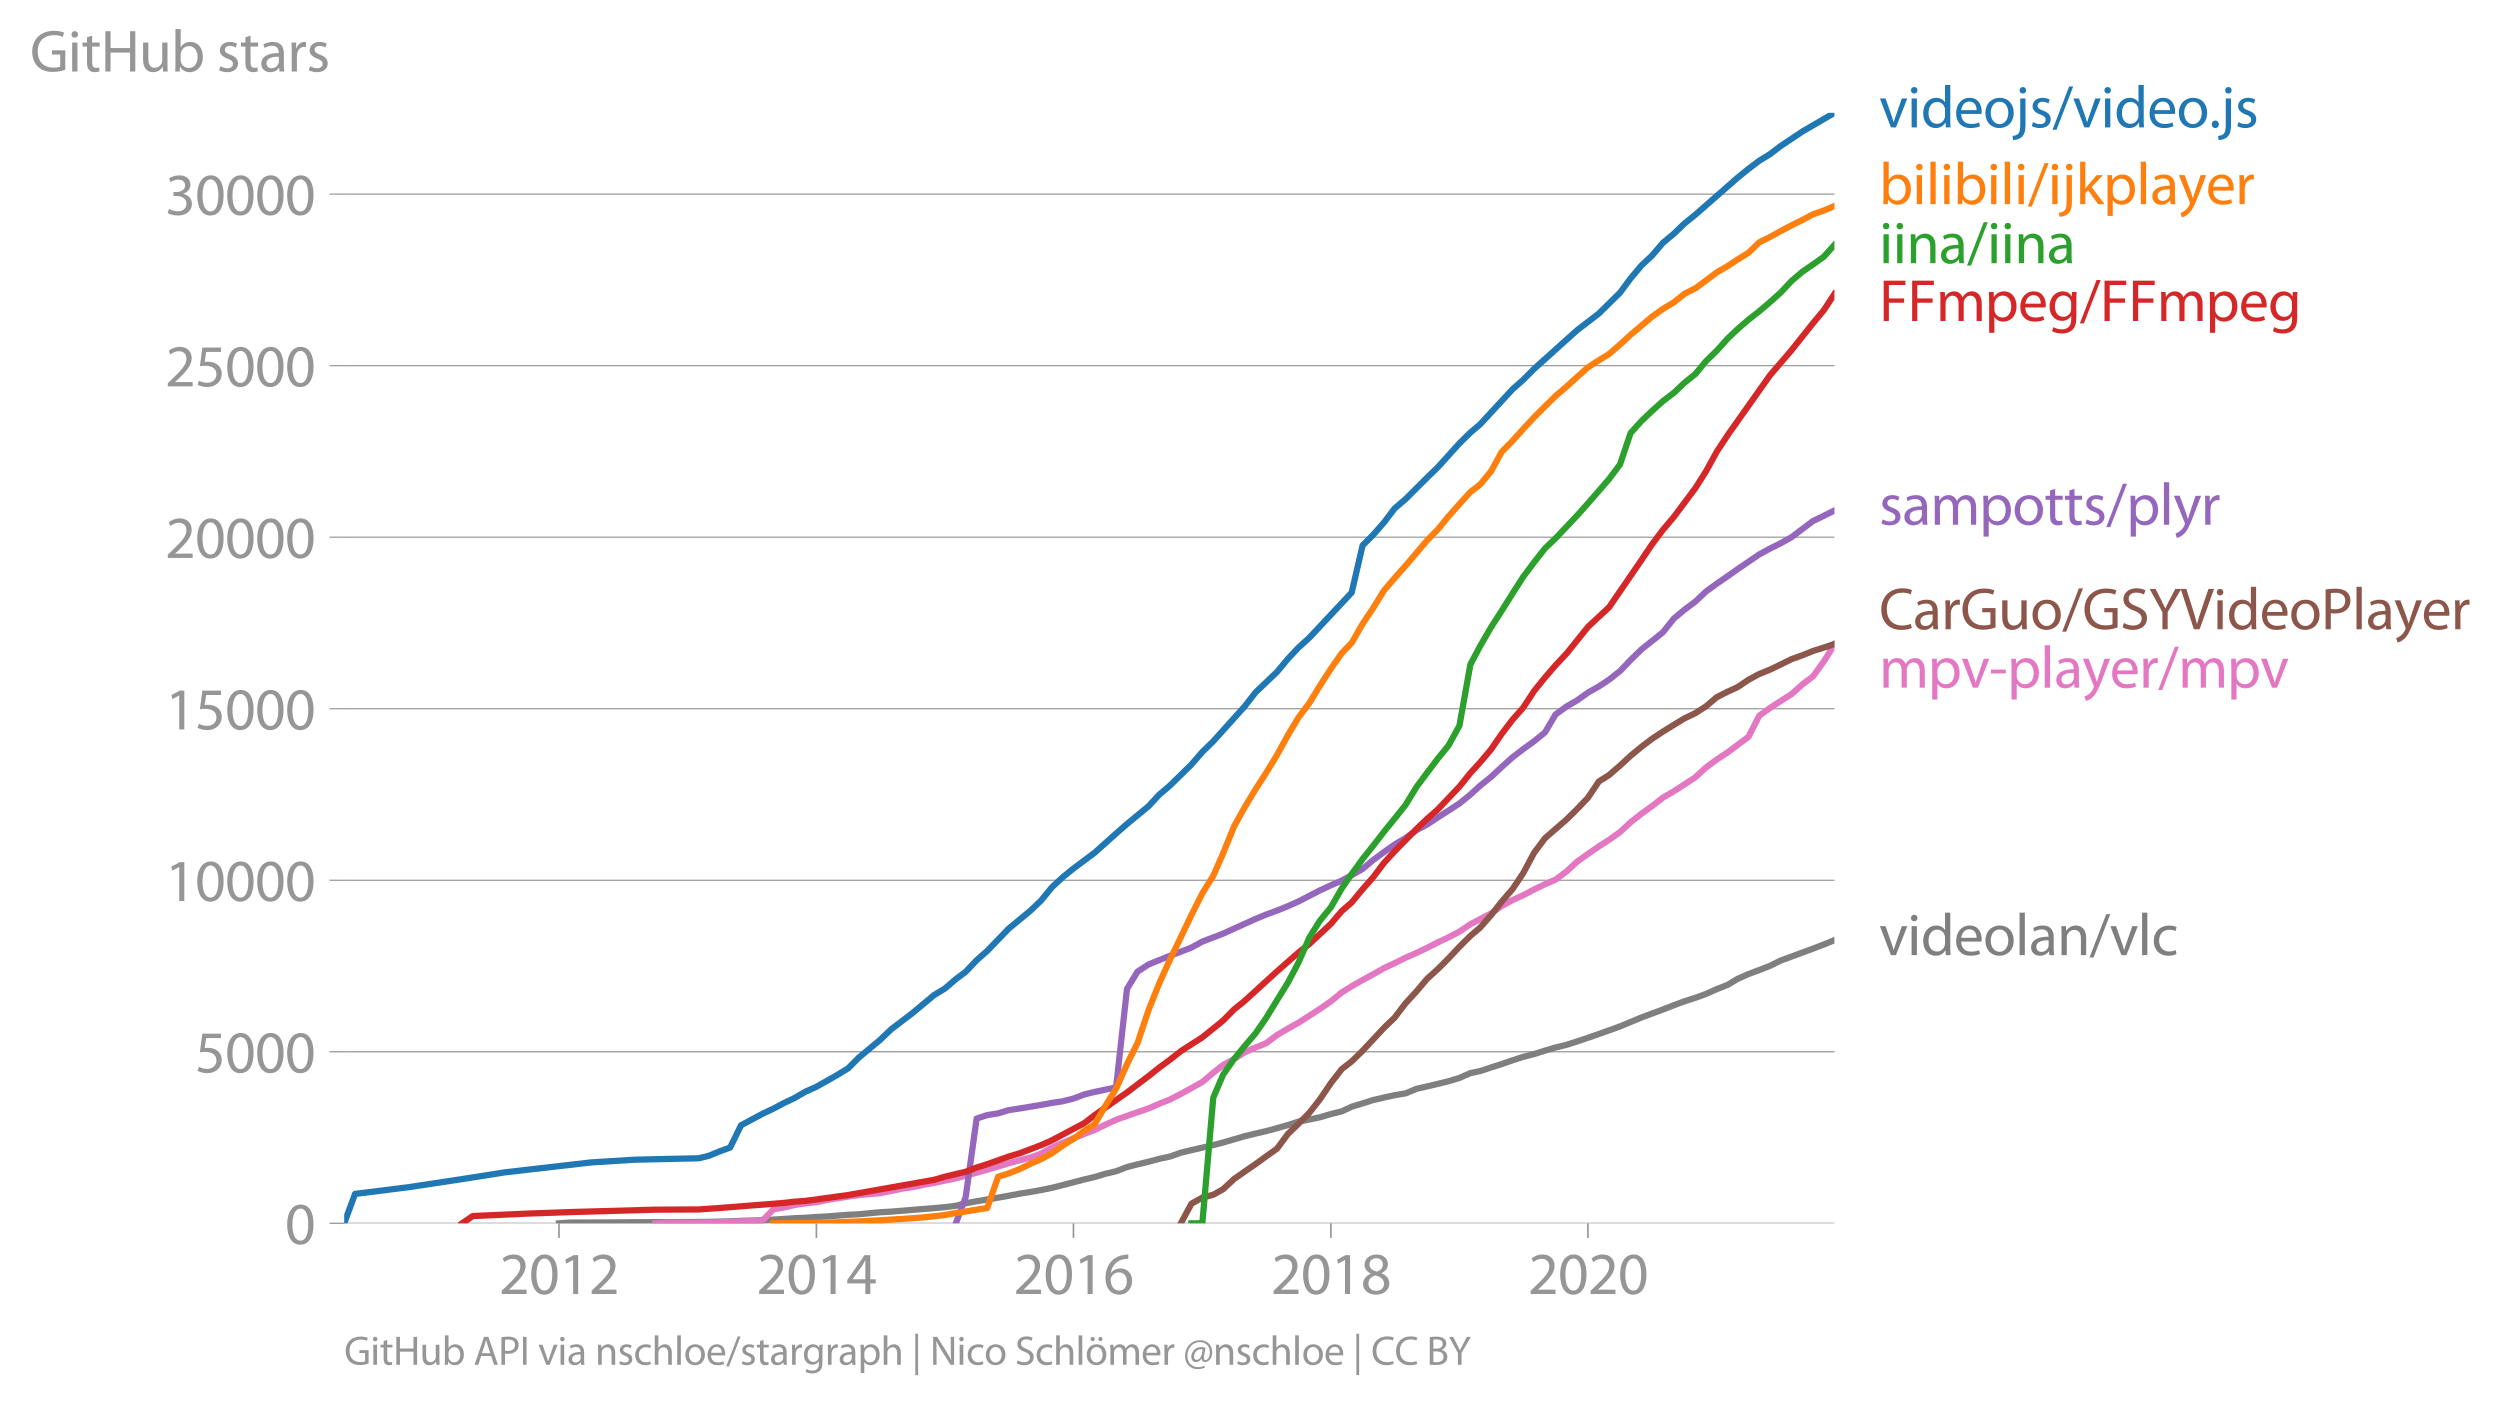 <svg xmlns:xlink="http://www.w3.org/1999/xlink" width="798.786" height="448.904" viewBox="0 0 599.089 336.678" xmlns="http://www.w3.org/2000/svg"><defs><style>*{stroke-linejoin:round;stroke-linecap:butt}</style></defs><g id="figure_1"><path d="M0 336.678h599.09V0H0v336.678z" style="fill:none" id="patch_1"/><g id="axes_1"><path d="M82.476 293.151h357.12V27.04H82.476v266.112z" style="fill:none" id="patch_2"/><g id="matplotlib.axis_1"><g id="xtick_1"><g id="line2d_1"><defs><path id="m2564425e37" d="M0 0v3.5" style="stroke:#969696;stroke-width:.4"/></defs><use xlink:href="#m2564425e37" x="133.951" y="293.151" style="fill:#969696;stroke:#969696;stroke-width:.4"/></g><g style="fill:#969696" transform="matrix(.14 0 0 -.14 119.588 310.091)" id="text_1"><defs><path id="MyriadPro-Regular-32" d="M2944 0v467H1075v13l333 307c877 845 1434 1466 1434 2234 0 595-378 1209-1274 1209-480 0-890-179-1178-422l180-397c192 160 505 352 883 352 621 0 825-390 825-813-6-627-486-1164-1548-2176L288 346V0h2656z" transform="scale(.016)"/><path id="MyriadPro-Regular-30" d="M1677 4230c-845 0-1447-768-1447-2163C243 691 794-70 1606-70c922 0 1447 780 1447 2195 0 1325-499 2105-1376 2105zm-32-435c582 0 845-672 845-1696 0-1062-276-1734-852-1734-512 0-844 614-844 1696 0 1133 358 1734 851 1734z" transform="scale(.016)"/><path id="MyriadPro-Regular-31" d="M1510 0h544v4160h-480l-908-486 108-429 724 390h12V0z" transform="scale(.016)"/></defs><use xlink:href="#MyriadPro-Regular-32"/><use xlink:href="#MyriadPro-Regular-30" x="51.3"/><use xlink:href="#MyriadPro-Regular-31" x="102.6"/><use xlink:href="#MyriadPro-Regular-32" x="153.9"/></g></g><g id="xtick_2"><use xlink:href="#m2564425e37" x="195.637" y="293.151" style="fill:#969696;stroke:#969696;stroke-width:.4" id="line2d_2"/><g style="fill:#969696" transform="matrix(.14 0 0 -.14 181.274 310.091)" id="text_2"><defs><path id="MyriadPro-Regular-34" d="M2560 0v1133h582v441h-582v2586h-608L96 1504v-371h1933V0h531zM666 1574v13l1017 1415c115 192 218 371 346 614h19c-13-218-19-435-19-653V1574H666z" transform="scale(.016)"/></defs><use xlink:href="#MyriadPro-Regular-32"/><use xlink:href="#MyriadPro-Regular-30" x="51.3"/><use xlink:href="#MyriadPro-Regular-31" x="102.6"/><use xlink:href="#MyriadPro-Regular-34" x="153.9"/></g></g><g id="xtick_3"><use xlink:href="#m2564425e37" x="257.239" y="293.151" style="fill:#969696;stroke:#969696;stroke-width:.4" id="line2d_3"/><g style="fill:#969696" transform="matrix(.14 0 0 -.14 242.876 310.091)" id="text_3"><defs><path id="MyriadPro-Regular-36" d="M2662 4224c-102 0-243-6-409-32-525-64-986-275-1331-614-410-410-704-1056-704-1876C218 621 800-70 1690-70c864 0 1382 704 1382 1465 0 813-518 1344-1254 1344-461 0-807-217-1005-480h-19c96 685 563 1331 1446 1479 160 25 307 32 422 25v461zM1690 365c-589 0-903 505-916 1190 0 103 26 186 64 250 154 301 468 512 807 512 518 0 857-359 857-954s-326-998-806-998h-6z" transform="scale(.016)"/></defs><use xlink:href="#MyriadPro-Regular-32"/><use xlink:href="#MyriadPro-Regular-30" x="51.3"/><use xlink:href="#MyriadPro-Regular-31" x="102.6"/><use xlink:href="#MyriadPro-Regular-36" x="153.9"/></g></g><g id="xtick_4"><use xlink:href="#m2564425e37" x="318.925" y="293.151" style="fill:#969696;stroke:#969696;stroke-width:.4" id="line2d_4"/><g style="fill:#969696" transform="matrix(.14 0 0 -.14 304.562 310.091)" id="text_4"><defs><path id="MyriadPro-Regular-38" d="M1062 2170c-512-218-825-589-825-1114C237 448 762-70 1632-70c794 0 1414 486 1414 1209 0 506-320 871-838 1075v20c512 243 685 620 685 972 0 519-403 1024-1210 1024-729 0-1286-448-1286-1107 0-358 198-717 659-934l6-19zm583-1831c-531 0-851 371-832 794 0 397 262 717 749 857 563-160 915-403 915-908 0-423-327-743-832-743zm6 3488c506 0 704-345 704-678 0-378-275-634-633-755-480 128-794 352-794 768 0 358 256 665 723 665z" transform="scale(.016)"/></defs><use xlink:href="#MyriadPro-Regular-32"/><use xlink:href="#MyriadPro-Regular-30" x="51.3"/><use xlink:href="#MyriadPro-Regular-31" x="102.6"/><use xlink:href="#MyriadPro-Regular-38" x="153.9"/></g></g><g id="xtick_5"><use xlink:href="#m2564425e37" x="380.526" y="293.151" style="fill:#969696;stroke:#969696;stroke-width:.4" id="line2d_5"/><g style="fill:#969696" transform="matrix(.14 0 0 -.14 366.163 310.091)" id="text_5"><use xlink:href="#MyriadPro-Regular-32"/><use xlink:href="#MyriadPro-Regular-30" x="51.3"/><use xlink:href="#MyriadPro-Regular-32" x="102.6"/><use xlink:href="#MyriadPro-Regular-30" x="153.9"/></g></g></g><g id="matplotlib.axis_2"><g id="ytick_1"><path d="M82.476 293.151h357.12" clip-path="url(#p4fd7636257)" style="fill:none;stroke:#969696;stroke-width:.3;stroke-linecap:square" id="line2d_6"/><g id="line2d_7"><defs><path id="mdf93cc6ecd" d="M0 0h-3.5" style="stroke:#969696;stroke-width:.3"/></defs><use xlink:href="#mdf93cc6ecd" x="82.476" y="293.151" style="fill:#969696;stroke:#969696;stroke-width:.3"/></g><use xlink:href="#MyriadPro-Regular-30" style="fill:#969696" transform="matrix(.14 0 0 -.14 68.295 298.121)" id="text_6"/></g><g id="ytick_2"><path d="M82.476 252.046h357.12" clip-path="url(#p4fd7636257)" style="fill:none;stroke:#969696;stroke-width:.3;stroke-linecap:square" id="line2d_8"/><use xlink:href="#mdf93cc6ecd" x="82.476" y="252.046" style="fill:#969696;stroke:#969696;stroke-width:.3" id="line2d_9"/><g style="fill:#969696" transform="matrix(.14 0 0 -.14 46.75 257.016)" id="text_7"><defs><path id="MyriadPro-Regular-35" d="M2771 4160H781L512 2163c154 19 339 45 576 45 832 0 1190-384 1197-922 0-556-455-902-986-902-377 0-717 128-889 230L269 186C467 58 851-70 1306-70c902 0 1548 608 1548 1420 0 525-268 884-595 1069-256 154-576 224-896 224-153 0-243-13-339-25l160 1068h1587v474z" transform="scale(.016)"/></defs><use xlink:href="#MyriadPro-Regular-35"/><use xlink:href="#MyriadPro-Regular-30" x="51.3"/><use xlink:href="#MyriadPro-Regular-30" x="102.6"/><use xlink:href="#MyriadPro-Regular-30" x="153.9"/></g></g><g id="ytick_3"><path d="M82.476 210.942h357.12" clip-path="url(#p4fd7636257)" style="fill:none;stroke:#969696;stroke-width:.3;stroke-linecap:square" id="line2d_10"/><use xlink:href="#mdf93cc6ecd" x="82.476" y="210.942" style="fill:#969696;stroke:#969696;stroke-width:.3" id="line2d_11"/><g style="fill:#969696" transform="matrix(.14 0 0 -.14 39.568 215.912)" id="text_8"><use xlink:href="#MyriadPro-Regular-31"/><use xlink:href="#MyriadPro-Regular-30" x="51.3"/><use xlink:href="#MyriadPro-Regular-30" x="102.6"/><use xlink:href="#MyriadPro-Regular-30" x="153.9"/><use xlink:href="#MyriadPro-Regular-30" x="205.2"/></g></g><g id="ytick_4"><path d="M82.476 169.837h357.12" clip-path="url(#p4fd7636257)" style="fill:none;stroke:#969696;stroke-width:.3;stroke-linecap:square" id="line2d_12"/><use xlink:href="#mdf93cc6ecd" x="82.476" y="169.837" style="fill:#969696;stroke:#969696;stroke-width:.3" id="line2d_13"/><g style="fill:#969696" transform="matrix(.14 0 0 -.14 39.568 174.807)" id="text_9"><use xlink:href="#MyriadPro-Regular-31"/><use xlink:href="#MyriadPro-Regular-35" x="51.3"/><use xlink:href="#MyriadPro-Regular-30" x="102.6"/><use xlink:href="#MyriadPro-Regular-30" x="153.9"/><use xlink:href="#MyriadPro-Regular-30" x="205.2"/></g></g><g id="ytick_5"><path d="M82.476 128.732h357.12" clip-path="url(#p4fd7636257)" style="fill:none;stroke:#969696;stroke-width:.3;stroke-linecap:square" id="line2d_14"/><use xlink:href="#mdf93cc6ecd" x="82.476" y="128.732" style="fill:#969696;stroke:#969696;stroke-width:.3" id="line2d_15"/><g style="fill:#969696" transform="matrix(.14 0 0 -.14 39.568 133.702)" id="text_10"><use xlink:href="#MyriadPro-Regular-32"/><use xlink:href="#MyriadPro-Regular-30" x="51.3"/><use xlink:href="#MyriadPro-Regular-30" x="102.6"/><use xlink:href="#MyriadPro-Regular-30" x="153.9"/><use xlink:href="#MyriadPro-Regular-30" x="205.2"/></g></g><g id="ytick_6"><path d="M82.476 87.627h357.12" clip-path="url(#p4fd7636257)" style="fill:none;stroke:#969696;stroke-width:.3;stroke-linecap:square" id="line2d_16"/><use xlink:href="#mdf93cc6ecd" x="82.476" y="87.627" style="fill:#969696;stroke:#969696;stroke-width:.3" id="line2d_17"/><g style="fill:#969696" transform="matrix(.14 0 0 -.14 39.568 92.597)" id="text_11"><use xlink:href="#MyriadPro-Regular-32"/><use xlink:href="#MyriadPro-Regular-35" x="51.3"/><use xlink:href="#MyriadPro-Regular-30" x="102.6"/><use xlink:href="#MyriadPro-Regular-30" x="153.9"/><use xlink:href="#MyriadPro-Regular-30" x="205.2"/></g></g><g id="ytick_7"><path d="M82.476 46.523h357.12" clip-path="url(#p4fd7636257)" style="fill:none;stroke:#969696;stroke-width:.3;stroke-linecap:square" id="line2d_18"/><use xlink:href="#mdf93cc6ecd" x="82.476" y="46.523" style="fill:#969696;stroke:#969696;stroke-width:.3" id="line2d_19"/><g style="fill:#969696" transform="matrix(.14 0 0 -.14 39.568 51.493)" id="text_12"><defs><path id="MyriadPro-Regular-33" d="M269 211C474 77 883-70 1350-70c999 0 1517 582 1517 1248 0 582-416 966-928 1068v13c512 186 768 551 768 979 0 506-371 992-1190 992-448 0-871-160-1088-320l147-409c179 128 499 275 832 275 518 0 730-294 730-627 0-493-519-704-928-704H896v-423h314c544 0 1068-249 1075-832 6-345-218-806-941-806-390 0-762 160-922 262L269 211z" transform="scale(.016)"/></defs><use xlink:href="#MyriadPro-Regular-33"/><use xlink:href="#MyriadPro-Regular-30" x="51.3"/><use xlink:href="#MyriadPro-Regular-30" x="102.6"/><use xlink:href="#MyriadPro-Regular-30" x="153.9"/><use xlink:href="#MyriadPro-Regular-30" x="205.2"/></g></g><g style="fill:#969696" transform="matrix(.14 0 0 -.14 7.2 17.14)" id="text_13"><defs><path id="MyriadPro-Regular-47" d="M3770 2266H2349v-448h877V531c-128-64-378-115-743-115-1005 0-1664 646-1664 1741 0 1081 685 1734 1735 1734 435 0 723-83 953-185l135 454c-186 90-576 198-1076 198-1446 0-2329-940-2336-2227 0-672 231-1248 602-1606 422-403 960-570 1613-570 582 0 1075 147 1325 237v2074z" transform="scale(.016)"/><path id="MyriadPro-Regular-69" d="M1030 0v3098H467V0h563zM749 4320c-205 0-352-154-352-352 0-192 141-346 339-346 224 0 365 154 358 346 0 198-134 352-345 352z" transform="scale(.016)"/><path id="MyriadPro-Regular-74" d="M595 3667v-569H115v-429h480V979c0-365 58-640 218-806C947 19 1158-70 1421-70c217 0 390 38 499 83l-26 422c-83-25-172-38-326-38-314 0-422 217-422 601v1671h806v429h-806v742l-551-173z" transform="scale(.016)"/><path id="MyriadPro-Regular-48" d="M486 4314V0h557v2022h2087V0h563v4314h-563V2509H1043v1805H486z" transform="scale(.016)"/><path id="MyriadPro-Regular-75" d="M3059 3098h-563V1197c0-103-19-205-51-288-103-250-365-512-743-512-512 0-691 397-691 985v1716H448V1286C448 198 1030-70 1517-70c550 0 877 326 1024 576h13l32-506h499c-19 243-26 525-26 845v2253z" transform="scale(.016)"/><path id="MyriadPro-Regular-62" d="M467 800c0-275-13-589-25-800h486l26 512h19c230-410 589-582 1037-582 691 0 1388 550 1388 1657 7 941-537 1581-1305 1581-499 0-858-224-1056-570h-13v1946H467V800zm557 998c0 90 19 167 32 231 115 429 474 691 858 691 601 0 921-531 921-1152 0-710-352-1190-941-1190-409 0-736 268-844 659-13 64-26 134-26 205v556z" transform="scale(.016)"/><path id="MyriadPro-Regular-73" d="M250 147C467 19 781-70 1120-70c736 0 1158 390 1158 934 0 461-275 730-812 934-404 154-589 269-589 525 0 231 185 423 518 423 288 0 512-103 634-180l141 410c-173 102-448 192-762 192-666 0-1069-410-1069-909 0-371 263-678 819-877 416-153 576-300 576-569 0-256-192-461-601-461-282 0-576 115-743 224L250 147z" transform="scale(.016)"/><path id="MyriadPro-Regular-61" d="M2643 1901c0 621-230 1267-1177 1267-391 0-762-109-1018-275l128-371c218 140 518 230 806 230 634 0 704-461 704-717v-64C890 1978 224 1568 224 819c0-448 320-889 947-889 442 0 775 217 947 460h20l44-390h512c-38 211-51 474-51 742v1159zm-544-858c0-57-13-121-32-179-89-262-345-518-749-518-288 0-531 172-531 537 0 602 698 711 1312 698v-538z" transform="scale(.016)"/><path id="MyriadPro-Regular-72" d="M467 0h557v1651c0 96 13 186 26 263 76 422 358 723 755 723 77 0 134-7 192-19v531c-51 13-96 19-160 19-378 0-717-262-858-678h-25l-20 608H442c19-288 25-602 25-967V0z" transform="scale(.016)"/></defs><use xlink:href="#MyriadPro-Regular-47"/><use xlink:href="#MyriadPro-Regular-69" x="64.6"/><use xlink:href="#MyriadPro-Regular-74" x="88"/><use xlink:href="#MyriadPro-Regular-48" x="121.1"/><use xlink:href="#MyriadPro-Regular-75" x="186.3"/><use xlink:href="#MyriadPro-Regular-62" x="241.4"/><use xlink:href="#MyriadPro-Regular-20" x="298.3"/><use xlink:href="#MyriadPro-Regular-73" x="319.5"/><use xlink:href="#MyriadPro-Regular-74" x="359.1"/><use xlink:href="#MyriadPro-Regular-61" x="392.2"/><use xlink:href="#MyriadPro-Regular-72" x="440.4"/><use xlink:href="#MyriadPro-Regular-73" x="473.1"/></g></g><path d="m133.951 293.151 2.616-.18 2.448-.009 2.616-.008 2.531-.008 2.616-.017 2.532-.016 2.616-.017 2.616-.016 2.531-.008 2.616-.009h2.532l2.616-.016 2.616-.025 2.362-.016 2.616-.066 2.532-.066 2.616-.115 2.531-.074 2.616-.082 2.616-.14 2.532-.164 2.616-.173 2.531-.107 2.616-.18 2.616-.14 2.363-.19 2.616-.197 2.532-.123 2.616-.255 2.531-.238 2.616-.14 2.616-.214 2.532-.213 2.616-.214 2.531-.198 2.616-.246 2.616-.32 2.363-.617 2.616-.469 2.531-.427 2.616-.436 2.532-.452 2.616-.502 2.616-.419 2.531-.452 2.616-.535 2.532-.64 2.616-.675 2.616-.699 2.447-.567 2.616-.79 2.532-.591 2.616-1.011 2.531-.65 2.616-.624 2.616-.7 2.532-.542 2.616-.929 2.531-.608 2.616-.6 2.616-.617 2.363-.608 2.616-.765 2.531-.74 2.616-.64 2.532-.585 2.616-.707 2.616-.748 2.531-.83 2.616-.501 2.532-.535 2.616-.78 2.616-.642 2.363-1.102 2.616-.805 2.531-.798 2.616-.608 2.532-.55 2.616-.437 2.616-1.085 2.531-.583 2.616-.625 2.532-.617 2.616-.797 2.616-1.16 2.362-.476 2.616-.88 2.532-.806 2.616-.904 2.531-.822 2.616-.674 2.616-.822 2.532-.748 2.616-.641 2.531-.806 2.616-.88 2.616-.912 2.447-.872 2.616-.945 2.532-1.044 2.616-1.102 2.531-.937 2.616-.97 2.616-1.028 2.532-.929 2.616-.846 2.531-.913 2.616-1.175 2.616-1.028 2.363-1.43 2.616-1.151 2.532-.938 2.616-1.027 2.531-1.258 2.616-.954 2.616-.97 2.532-.937 2.616-1.011 2.531-1.02" clip-path="url(#p4fd7636257)" style="fill:none;stroke:#7f7f7f;stroke-width:1.5;stroke-linecap:square" id="line2d_20"/><path d="m157.073 293.151 2.616-.156H167.453l2.362-.033 2.616-.074 2.532-.09 2.616-.107 2.531-.099 2.616-.123 2.616-2.688 2.532-.436 2.616-.592 2.531-.378 2.616-.288 2.616-.55 2.363-.387 2.616-.395 2.532-.361 2.616-.23 2.531-.247 2.616-.518 2.616-.543 2.532-.362 2.616-.575 2.531-.452 2.616-.551 2.616-.534 2.363-.666 2.616-.699 2.531-.715 2.616-.773 2.532-.773 2.616-.699 2.616-.674 2.531-.929 2.616-1.496 2.532-1.077 2.616-1.11 2.616-1.052 2.447-.937 2.616-1.283 2.532-1.159 2.616-.937 2.531-.88 2.616-.904 2.616-1.134 2.532-1.011 2.616-1.34 2.531-1.398 2.616-1.455 2.616-2.22 2.363-1.85 2.616-1.422 2.531-1.62 2.616-1.15 2.532-1.02 2.616-1.964 2.616-1.546 2.531-1.414 2.616-1.685 2.532-1.636 2.616-1.817 2.616-2.13 2.363-1.47 2.616-1.497 2.531-1.373 2.616-1.48 2.532-1.184 2.616-1.307 2.616-1.134 2.531-1.225 2.616-1.324 2.532-1.208 2.616-1.365 2.616-1.767 2.362-1.233 2.616-1.357 2.532-1.776 2.616-1.422 2.531-1.159 2.616-1.381 2.616-1.258 2.532-1.102 2.616-1.956 2.531-2.343 2.616-1.858 2.616-1.809 2.447-1.57 2.616-1.866 2.532-2.335 2.616-2.063 2.531-1.825 2.616-2.03 2.616-1.538 2.532-1.628 2.616-1.71 2.531-2.335 2.616-1.94 2.616-1.71 2.363-1.775 2.616-1.957 2.532-5.015 2.616-1.882 2.531-1.645 2.616-1.668 2.616-2.335 2.532-1.916 2.616-3.625 2.531-4.012" clip-path="url(#p4fd7636257)" style="fill:none;stroke:#e377c2;stroke-width:1.5;stroke-linecap:square" id="line2d_21"/><path d="m282.977 293.151 2.531-4.71 2.616-1.447 2.616-.69 2.363-1.333 2.616-2.433 2.531-1.776 2.616-1.8 2.532-1.842 2.616-1.858 2.616-3.526 2.531-2.442 2.616-2.647 2.532-3.223 2.616-3.88 2.616-3.362 2.363-1.826 2.616-2.548 2.531-2.713 2.616-2.811 2.532-2.426 2.616-3.428 2.616-2.86 2.531-2.993 2.616-2.376 2.532-2.532 2.616-2.787 2.616-2.606 2.362-2.006 2.616-2.984 2.532-3.23 2.616-3.018 2.531-3.79 2.616-4.883 2.616-3.502 2.532-2.203 2.616-2.27 2.531-2.49 2.616-2.746 2.616-3.897 2.447-1.529 2.616-2.269 2.532-2.343 2.616-2.162 2.531-1.916 2.616-1.726 2.616-1.62 2.532-1.545 2.616-1.25 2.531-1.627 2.616-2.212 2.616-1.323 2.363-1.077 2.616-1.768 2.532-1.364 2.616-1.06 2.531-1.218 2.616-1.29 2.616-.938 2.532-1.019 2.616-.822 2.531-.871" clip-path="url(#p4fd7636257)" style="fill:none;stroke:#8c564b;stroke-width:1.5;stroke-linecap:square" id="line2d_22"/><g style="fill:#1f77b4" transform="matrix(.14 0 0 -.14 450.31 30.533)" id="text_14"><defs><path id="MyriadPro-Regular-76" d="M83 3098 1261 0h537l1216 3098h-588l-602-1741c-102-282-192-538-262-794h-20c-64 256-147 512-249 794L685 3098H83z" transform="scale(.016)"/><path id="MyriadPro-Regular-64" d="M2579 4544V2694h-13c-140 250-460 474-934 474-755 0-1395-634-1389-1664C243 563 819-70 1568-70c506 0 883 262 1056 608h13l25-538h506c-19 211-26 525-26 800v3744h-563zm0-3245c0-89-6-166-25-243-103-422-448-672-826-672-608 0-915 518-915 1146 0 684 345 1196 928 1196 422 0 729-294 813-652 19-71 25-167 25-237v-538z" transform="scale(.016)"/><path id="MyriadPro-Regular-65" d="M2957 1446c6 58 19 148 19 263 0 569-269 1459-1280 1459-902 0-1453-736-1453-1670C243 563 813-70 1766-70c493 0 832 108 1031 198l-96 403c-211-89-455-160-858-160-563 0-1049 314-1062 1075h2176zM787 1850c45 390 295 915 864 915 634 0 787-557 781-915H787z" transform="scale(.016)"/><path id="MyriadPro-Regular-6f" d="M1779 3168c-857 0-1536-608-1536-1645C243 544 890-70 1728-70c749 0 1542 499 1542 1644 0 948-601 1594-1491 1594zm-13-422c666 0 928-666 928-1191 0-697-403-1203-940-1203-551 0-941 512-941 1190 0 589 288 1204 953 1204z" transform="scale(.016)"/><path id="MyriadPro-Regular-6a" d="M-230-1350c300 0 710 102 960 352 275 281 371 672 371 1273v2823H538V493c0-743-58-992-212-1165C192-819-32-890-288-909l58-441zM826 4320c-212 0-359-154-359-352 0-186 135-346 346-346 224 0 358 160 352 346 0 198-135 352-339 352z" transform="scale(.016)"/><path id="MyriadPro-Regular-2f" d="m422-256 1792 4640h-435L-6-256h428z" transform="scale(.016)"/><path id="MyriadPro-Regular-2e" d="M710-70c237 0 384 172 384 403 0 237-153 403-377 403S333 570 333 333c0-231 153-403 371-403h6z" transform="scale(.016)"/></defs><use xlink:href="#MyriadPro-Regular-76"/><use xlink:href="#MyriadPro-Regular-69" x="48.1"/><use xlink:href="#MyriadPro-Regular-64" x="71.5"/><use xlink:href="#MyriadPro-Regular-65" x="127.9"/><use xlink:href="#MyriadPro-Regular-6f" x="178"/><use xlink:href="#MyriadPro-Regular-6a" x="232.9"/><use xlink:href="#MyriadPro-Regular-73" x="257.2"/><use xlink:href="#MyriadPro-Regular-2f" x="296.8"/><use xlink:href="#MyriadPro-Regular-76" x="331.1"/><use xlink:href="#MyriadPro-Regular-69" x="379.2"/><use xlink:href="#MyriadPro-Regular-64" x="402.6"/><use xlink:href="#MyriadPro-Regular-65" x="459"/><use xlink:href="#MyriadPro-Regular-6f" x="509.1"/><use xlink:href="#MyriadPro-Regular-2e" x="564"/><use xlink:href="#MyriadPro-Regular-6a" x="584.7"/><use xlink:href="#MyriadPro-Regular-73" x="609"/></g><g style="fill:#ff7f0e" transform="matrix(.14 0 0 -.14 450.31 48.913)" id="text_15"><defs><path id="MyriadPro-Regular-6c" d="M467 0h563v4544H467V0z" transform="scale(.016)"/><path id="MyriadPro-Regular-6b" d="M1024 4544H467V0h557v1165l288 320L2381 0h685L1702 1824l1197 1274h-678l-909-1069c-90-109-198-243-275-352h-13v2867z" transform="scale(.016)"/><path id="MyriadPro-Regular-70" d="M467-1267h557V416h13c185-307 544-486 953-486 730 0 1408 550 1408 1664 0 940-563 1574-1312 1574-505 0-870-224-1100-602h-13l-26 532H442c12-295 25-615 25-1012v-3353zm557 3059c0 77 19 160 38 230 109 423 468 698 852 698 595 0 921-531 921-1152 0-710-345-1197-941-1197-403 0-742 269-844 659-13 71-26 148-26 231v531z" transform="scale(.016)"/><path id="MyriadPro-Regular-79" d="M58 3098 1203 243c26-70 39-115 39-147s-20-77-45-134c-128-288-320-506-474-628-166-140-352-230-493-275l141-473c141 25 416 121 691 364 384 333 660 877 1063 1940l845 2208h-596l-614-1818c-77-224-141-461-198-646h-13c-51 185-128 428-199 633L672 3098H58z" transform="scale(.016)"/></defs><use xlink:href="#MyriadPro-Regular-62"/><use xlink:href="#MyriadPro-Regular-69" x="56.9"/><use xlink:href="#MyriadPro-Regular-6c" x="80.3"/><use xlink:href="#MyriadPro-Regular-69" x="103.9"/><use xlink:href="#MyriadPro-Regular-62" x="127.3"/><use xlink:href="#MyriadPro-Regular-69" x="184.2"/><use xlink:href="#MyriadPro-Regular-6c" x="207.6"/><use xlink:href="#MyriadPro-Regular-69" x="231.2"/><use xlink:href="#MyriadPro-Regular-2f" x="254.6"/><use xlink:href="#MyriadPro-Regular-69" x="288.9"/><use xlink:href="#MyriadPro-Regular-6a" x="312.3"/><use xlink:href="#MyriadPro-Regular-6b" x="336.6"/><use xlink:href="#MyriadPro-Regular-70" x="383.5"/><use xlink:href="#MyriadPro-Regular-6c" x="440.4"/><use xlink:href="#MyriadPro-Regular-61" x="464"/><use xlink:href="#MyriadPro-Regular-79" x="512.2"/><use xlink:href="#MyriadPro-Regular-65" x="559.3"/><use xlink:href="#MyriadPro-Regular-72" x="609.4"/></g><g style="fill:#2ca02c" transform="matrix(.14 0 0 -.14 450.31 63.074)" id="text_16"><defs><path id="MyriadPro-Regular-6e" d="M467 0h563v1862c0 96 13 192 39 263 96 313 384 576 755 576 531 0 717-416 717-915V0h563v1850c0 1062-666 1318-1094 1318-512 0-871-288-1024-582h-13l-32 512H442c19-256 25-519 25-839V0z" transform="scale(.016)"/></defs><use xlink:href="#MyriadPro-Regular-69"/><use xlink:href="#MyriadPro-Regular-69" x="23.4"/><use xlink:href="#MyriadPro-Regular-6e" x="46.8"/><use xlink:href="#MyriadPro-Regular-61" x="102.3"/><use xlink:href="#MyriadPro-Regular-2f" x="150.5"/><use xlink:href="#MyriadPro-Regular-69" x="184.8"/><use xlink:href="#MyriadPro-Regular-69" x="208.2"/><use xlink:href="#MyriadPro-Regular-6e" x="231.6"/><use xlink:href="#MyriadPro-Regular-61" x="287.1"/></g><g style="fill:#d62728" transform="matrix(.14 0 0 -.14 450.31 76.919)" id="text_17"><defs><path id="MyriadPro-Regular-46" d="M486 0h557v1952h1632v461H1043v1433h1767v468H486V0z" transform="scale(.016)"/><path id="MyriadPro-Regular-6d" d="M467 0h551v1869c0 96 12 192 44 275 90 282 346 563 698 563 429 0 646-358 646-851V0h551v1914c0 102 19 204 45 281 96 275 345 512 665 512 455 0 672-358 672-953V0h551v1824c0 1075-608 1344-1018 1344-294 0-499-77-685-218-128-96-249-230-345-403h-13c-135 365-455 621-877 621-512 0-800-275-973-570h-19l-26 500H442c19-256 25-519 25-839V0z" transform="scale(.016)"/><path id="MyriadPro-Regular-67" d="M3110 2246c0 378 13 628 26 852h-493l-25-468h-13c-135 256-429 538-967 538-710 0-1395-595-1395-1645C243 666 794 13 1562 13c480 0 812 230 985 518h13V186c0-781-422-1082-998-1082-384 0-704 115-909 243l-141-429c250-166 659-256 1030-256 391 0 826 90 1127 372 301 268 441 704 441 1414v1798zm-556-928c0-96-13-204-45-300-122-359-435-576-781-576-608 0-915 505-915 1113 0 717 384 1171 921 1171 410 0 685-268 788-595 25-77 32-160 32-256v-557z" transform="scale(.016)"/></defs><use xlink:href="#MyriadPro-Regular-46"/><use xlink:href="#MyriadPro-Regular-46" x="48.7"/><use xlink:href="#MyriadPro-Regular-6d" x="97.4"/><use xlink:href="#MyriadPro-Regular-70" x="180.8"/><use xlink:href="#MyriadPro-Regular-65" x="237.7"/><use xlink:href="#MyriadPro-Regular-67" x="287.8"/><use xlink:href="#MyriadPro-Regular-2f" x="343.7"/><use xlink:href="#MyriadPro-Regular-46" x="378"/><use xlink:href="#MyriadPro-Regular-46" x="426.7"/><use xlink:href="#MyriadPro-Regular-6d" x="475.4"/><use xlink:href="#MyriadPro-Regular-70" x="558.8"/><use xlink:href="#MyriadPro-Regular-65" x="615.7"/><use xlink:href="#MyriadPro-Regular-67" x="665.8"/></g><g style="fill:#9467bd" transform="matrix(.14 0 0 -.14 450.31 125.743)" id="text_18"><use xlink:href="#MyriadPro-Regular-73"/><use xlink:href="#MyriadPro-Regular-61" x="39.6"/><use xlink:href="#MyriadPro-Regular-6d" x="87.8"/><use xlink:href="#MyriadPro-Regular-70" x="171.2"/><use xlink:href="#MyriadPro-Regular-6f" x="228.1"/><use xlink:href="#MyriadPro-Regular-74" x="283"/><use xlink:href="#MyriadPro-Regular-74" x="316.1"/><use xlink:href="#MyriadPro-Regular-73" x="349.2"/><use xlink:href="#MyriadPro-Regular-2f" x="388.8"/><use xlink:href="#MyriadPro-Regular-70" x="423.1"/><use xlink:href="#MyriadPro-Regular-6c" x="480"/><use xlink:href="#MyriadPro-Regular-79" x="503.6"/><use xlink:href="#MyriadPro-Regular-72" x="550.7"/></g><g style="fill:#8c564b" transform="matrix(.14 0 0 -.14 450.31 150.797)" id="text_19"><defs><path id="MyriadPro-Regular-43" d="M3386 582c-224-108-570-179-909-179-1050 0-1658 679-1658 1735 0 1132 672 1779 1683 1779 359 0 660-77 871-179l134 454c-147 77-486 192-1024 192-1337 0-2253-915-2253-2266C230 704 1146-70 2362-70c524 0 934 108 1139 211l-115 441z" transform="scale(.016)"/><path id="MyriadPro-Regular-53" d="M269 211C499 58 954-70 1370-70c1017 0 1510 582 1510 1248 0 633-371 985-1101 1267-595 230-857 429-857 832 0 294 224 646 812 646 391 0 679-128 820-205l153 455c-192 109-512 211-953 211-839 0-1396-499-1396-1171 0-608 436-973 1140-1223 582-224 812-454 812-857 0-435-332-736-902-736-384 0-749 128-998 281L269 211z" transform="scale(.016)"/><path id="MyriadPro-Regular-59" d="M2010 0v1837l1446 2477h-634l-620-1191c-167-326-314-608-436-889h-12c-135 300-263 563-429 889L717 4314H83l1363-2484V0h564z" transform="scale(.016)"/><path id="MyriadPro-Regular-56" d="m2048 0 1542 4314h-595l-729-2132c-192-563-372-1107-493-1606h-13c-115 506-275 1030-461 1613L627 4314H26L1434 0h614z" transform="scale(.016)"/><path id="MyriadPro-Regular-50" d="M486 0h557v1728c128-32 282-38 448-38 544 0 1024 160 1319 473 217 224 332 531 332 922 0 384-140 697-377 902-256 231-659 359-1210 359-448 0-800-39-1069-84V0zm557 3859c96 26 282 45 525 45 614 0 1018-275 1018-845 0-595-410-921-1082-921-186 0-339 12-461 44v1677z" transform="scale(.016)"/></defs><use xlink:href="#MyriadPro-Regular-43"/><use xlink:href="#MyriadPro-Regular-61" x="58"/><use xlink:href="#MyriadPro-Regular-72" x="106.2"/><use xlink:href="#MyriadPro-Regular-47" x="138.9"/><use xlink:href="#MyriadPro-Regular-75" x="203.5"/><use xlink:href="#MyriadPro-Regular-6f" x="258.6"/><use xlink:href="#MyriadPro-Regular-2f" x="313.5"/><use xlink:href="#MyriadPro-Regular-47" x="347.8"/><use xlink:href="#MyriadPro-Regular-53" x="412.4"/><use xlink:href="#MyriadPro-Regular-59" x="461.7"/><use xlink:href="#MyriadPro-Regular-56" x="515.8"/><use xlink:href="#MyriadPro-Regular-69" x="571.6"/><use xlink:href="#MyriadPro-Regular-64" x="595"/><use xlink:href="#MyriadPro-Regular-65" x="651.4"/><use xlink:href="#MyriadPro-Regular-6f" x="701.5"/><use xlink:href="#MyriadPro-Regular-50" x="756.4"/><use xlink:href="#MyriadPro-Regular-6c" x="809.6"/><use xlink:href="#MyriadPro-Regular-61" x="833.2"/><use xlink:href="#MyriadPro-Regular-79" x="881.4"/><use xlink:href="#MyriadPro-Regular-65" x="928.5"/><use xlink:href="#MyriadPro-Regular-72" x="978.6"/></g><g style="fill:#e377c2" transform="matrix(.14 0 0 -.14 450.31 164.797)" id="text_20"><defs><path id="MyriadPro-Regular-2d" d="M192 1939v-416h1581v416H192z" transform="scale(.016)"/></defs><use xlink:href="#MyriadPro-Regular-6d"/><use xlink:href="#MyriadPro-Regular-70" x="83.4"/><use xlink:href="#MyriadPro-Regular-76" x="140.3"/><use xlink:href="#MyriadPro-Regular-2d" x="188.4"/><use xlink:href="#MyriadPro-Regular-70" x="219.1"/><use xlink:href="#MyriadPro-Regular-6c" x="276"/><use xlink:href="#MyriadPro-Regular-61" x="299.6"/><use xlink:href="#MyriadPro-Regular-79" x="347.8"/><use xlink:href="#MyriadPro-Regular-65" x="394.9"/><use xlink:href="#MyriadPro-Regular-72" x="445"/><use xlink:href="#MyriadPro-Regular-2f" x="477.7"/><use xlink:href="#MyriadPro-Regular-6d" x="512"/><use xlink:href="#MyriadPro-Regular-70" x="595.4"/><use xlink:href="#MyriadPro-Regular-76" x="652.3"/></g><g style="fill:#7f7f7f" transform="matrix(.14 0 0 -.14 450.31 228.88)" id="text_21"><defs><path id="MyriadPro-Regular-63" d="M2579 538c-160-71-371-154-691-154-614 0-1075 442-1075 1158 0 647 384 1172 1094 1172 307 0 519-71 653-148l128 436c-154 76-448 160-781 160-1011 0-1664-692-1664-1645C243 570 851-70 1786-70c416 0 742 108 889 185l-96 423z" transform="scale(.016)"/></defs><use xlink:href="#MyriadPro-Regular-76"/><use xlink:href="#MyriadPro-Regular-69" x="48.1"/><use xlink:href="#MyriadPro-Regular-64" x="71.5"/><use xlink:href="#MyriadPro-Regular-65" x="127.9"/><use xlink:href="#MyriadPro-Regular-6f" x="178"/><use xlink:href="#MyriadPro-Regular-6c" x="232.9"/><use xlink:href="#MyriadPro-Regular-61" x="256.5"/><use xlink:href="#MyriadPro-Regular-6e" x="304.7"/><use xlink:href="#MyriadPro-Regular-2f" x="360.2"/><use xlink:href="#MyriadPro-Regular-76" x="394.5"/><use xlink:href="#MyriadPro-Regular-6c" x="442.6"/><use xlink:href="#MyriadPro-Regular-63" x="466.2"/></g><g style="fill:#969696" transform="matrix(.097 0 0 -.097 82.476 327.05)" id="text_22"><defs><path id="MyriadPro-Regular-41" d="M2714 1357 3174 0h596L2298 4314h-672L160 0h576l448 1357h1530zm-1415 435 423 1248c83 262 153 525 217 781h13c64-250 128-506 224-787l422-1242H1299z" transform="scale(.016)"/><path id="MyriadPro-Regular-49" d="M486 4314V0h557v4314H486z" transform="scale(.016)"/><path id="MyriadPro-Regular-68" d="M467 0h563v1869c0 109 7 192 39 269 102 307 390 563 755 563 531 0 717-423 717-922V0h563v1843c0 1069-666 1325-1082 1325-211 0-409-64-576-160-172-96-313-237-403-397h-13v1933H467V0z" transform="scale(.016)"/><path id="MyriadPro-Regular-7c" d="M550 4800v-6400h429v6400H550z" transform="scale(.016)"/><path id="MyriadPro-Regular-4e" d="M1011 0v1843c0 717-13 1235-45 1779l20 7c217-467 505-960 806-1440L3162 0h563v4314h-525V2509c0-672 13-1197 64-1773l-13-6c-205 441-454 896-774 1401L1094 4314H486V0h525z" transform="scale(.016)"/><path id="MyriadPro-Regular-f6" d="M1165 3648c185 0 313 154 313 326 0 186-134 327-313 327s-327-147-327-327c0-172 135-326 320-326h7zm1184 0c185 0 313 154 313 326 0 186-134 327-313 327s-320-147-320-327c0-172 128-326 313-326h7zm-570-480c-857 0-1536-608-1536-1645C243 544 890-70 1728-70c749 0 1542 499 1542 1644 0 948-601 1594-1491 1594zm-13-422c666 0 928-666 928-1191 0-697-403-1203-940-1203-551 0-941 512-941 1190 0 589 288 1204 953 1204z" transform="scale(.016)"/><path id="MyriadPro-Regular-40" d="M2867 1632c-70-397-409-870-781-870-281 0-422 204-422 486 0 621 454 1152 1018 1152 147 0 256-26 320-45l-135-723zm384-1773c-262-147-601-224-966-224-947 0-1645 666-1645 1735 0 1299 877 2131 1920 2131 992 0 1549-672 1549-1600 0-743-365-1178-691-1171-212 6-288 230-192 716l217 1159c-166 77-409 134-685 134-889 0-1516-723-1516-1517 0-505 320-806 691-806 384 0 678 186 902 563h26c-19-390 217-563 473-563 602 0 1140 563 1140 1523 0 1069-749 1856-1863 1856-1421 0-2336-1145-2336-2464C275 96 1165-672 2214-672c429 0 788 70 1140 256l-103 275z" transform="scale(.016)"/><path id="MyriadPro-Regular-42" d="M486 13c186-26 480-51 864-51 704 0 1191 128 1492 403 217 211 364 493 364 864 0 640-480 979-889 1081v13c454 167 729 531 729 947 0 340-134 596-358 762-269 218-627 314-1184 314-390 0-774-39-1018-90V13zm557 3865c90 20 237 39 493 39 563 0 947-199 947-704 0-416-345-723-934-723h-506v1388zm0-1811h461c608 0 1114-243 1114-832 0-627-532-838-1108-838-198 0-358 6-467 25v1645z" transform="scale(.016)"/></defs><use xlink:href="#MyriadPro-Regular-47"/><use xlink:href="#MyriadPro-Regular-69" x="64.6"/><use xlink:href="#MyriadPro-Regular-74" x="88"/><use xlink:href="#MyriadPro-Regular-48" x="121.1"/><use xlink:href="#MyriadPro-Regular-75" x="186.3"/><use xlink:href="#MyriadPro-Regular-62" x="241.4"/><use xlink:href="#MyriadPro-Regular-20" x="298.3"/><use xlink:href="#MyriadPro-Regular-41" x="319.5"/><use xlink:href="#MyriadPro-Regular-50" x="380.7"/><use xlink:href="#MyriadPro-Regular-49" x="433.9"/><use xlink:href="#MyriadPro-Regular-20" x="457.8"/><use xlink:href="#MyriadPro-Regular-76" x="479"/><use xlink:href="#MyriadPro-Regular-69" x="527.1"/><use xlink:href="#MyriadPro-Regular-61" x="550.5"/><use xlink:href="#MyriadPro-Regular-20" x="598.7"/><use xlink:href="#MyriadPro-Regular-6e" x="619.9"/><use xlink:href="#MyriadPro-Regular-73" x="675.4"/><use xlink:href="#MyriadPro-Regular-63" x="715"/><use xlink:href="#MyriadPro-Regular-68" x="759.8"/><use xlink:href="#MyriadPro-Regular-6c" x="815.3"/><use xlink:href="#MyriadPro-Regular-6f" x="838.9"/><use xlink:href="#MyriadPro-Regular-65" x="893.8"/><use xlink:href="#MyriadPro-Regular-2f" x="943.9"/><use xlink:href="#MyriadPro-Regular-73" x="978.2"/><use xlink:href="#MyriadPro-Regular-74" x="1017.8"/><use xlink:href="#MyriadPro-Regular-61" x="1050.9"/><use xlink:href="#MyriadPro-Regular-72" x="1099.1"/><use xlink:href="#MyriadPro-Regular-67" x="1131.8"/><use xlink:href="#MyriadPro-Regular-72" x="1187.7"/><use xlink:href="#MyriadPro-Regular-61" x="1220.4"/><use xlink:href="#MyriadPro-Regular-70" x="1268.6"/><use xlink:href="#MyriadPro-Regular-68" x="1325.5"/><use xlink:href="#MyriadPro-Regular-20" x="1381"/><use xlink:href="#MyriadPro-Regular-7c" x="1402.2"/><use xlink:href="#MyriadPro-Regular-20" x="1426.1"/><use xlink:href="#MyriadPro-Regular-4e" x="1447.3"/><use xlink:href="#MyriadPro-Regular-69" x="1513.1"/><use xlink:href="#MyriadPro-Regular-63" x="1536.5"/><use xlink:href="#MyriadPro-Regular-6f" x="1581.3"/><use xlink:href="#MyriadPro-Regular-20" x="1636.2"/><use xlink:href="#MyriadPro-Regular-53" x="1657.4"/><use xlink:href="#MyriadPro-Regular-63" x="1706.7"/><use xlink:href="#MyriadPro-Regular-68" x="1751.5"/><use xlink:href="#MyriadPro-Regular-6c" x="1807"/><use xlink:href="#MyriadPro-Regular-f6" x="1830.6"/><use xlink:href="#MyriadPro-Regular-6d" x="1885.5"/><use xlink:href="#MyriadPro-Regular-65" x="1968.9"/><use xlink:href="#MyriadPro-Regular-72" x="2019"/><use xlink:href="#MyriadPro-Regular-20" x="2051.7"/><use xlink:href="#MyriadPro-Regular-40" x="2072.9"/><use xlink:href="#MyriadPro-Regular-6e" x="2146.6"/><use xlink:href="#MyriadPro-Regular-73" x="2202.1"/><use xlink:href="#MyriadPro-Regular-63" x="2241.7"/><use xlink:href="#MyriadPro-Regular-68" x="2286.5"/><use xlink:href="#MyriadPro-Regular-6c" x="2342"/><use xlink:href="#MyriadPro-Regular-6f" x="2365.6"/><use xlink:href="#MyriadPro-Regular-65" x="2420.5"/><use xlink:href="#MyriadPro-Regular-20" x="2470.6"/><use xlink:href="#MyriadPro-Regular-7c" x="2491.8"/><use xlink:href="#MyriadPro-Regular-20" x="2515.7"/><use xlink:href="#MyriadPro-Regular-43" x="2536.9"/><use xlink:href="#MyriadPro-Regular-43" x="2594.9"/><use xlink:href="#MyriadPro-Regular-20" x="2652.9"/><use xlink:href="#MyriadPro-Regular-42" x="2674.1"/><use xlink:href="#MyriadPro-Regular-59" x="2728.3"/></g><path d="m229.054 293.151 2.363-6.314 2.616-18.784 2.531-.83 2.616-.42 2.532-.781 2.616-.386 2.616-.436 2.531-.428 2.616-.476 2.532-.387 2.616-.657 2.616-.987 2.447-.6 2.616-.55 2.532-.552 2.616-23.602 2.531-4.127 2.616-1.71 2.616-1.069 2.532-1.01 2.616-.996 2.531-.978 2.616-1.439 2.616-.994 2.363-.913 2.616-1.2 2.531-1.135 2.616-1.183 2.532-1.044 2.616-.954 2.616-1.069 2.531-1.126 2.616-1.348 2.532-1.307 2.616-1.209 2.616-1.126 2.363-1.307 2.616-1.48 2.531-2.146 2.616-1.923 2.532-1.793 2.616-1.562 2.616-1.874 2.531-1.348 2.616-1.743 2.532-1.603 2.616-1.718 2.616-2.113 2.362-2.154 2.616-2.096 2.532-2.368 2.616-2.343 2.531-1.94 2.616-1.89 2.616-2.122 2.532-4.308 2.616-1.89 2.531-1.464 2.616-1.874 2.616-1.48 2.447-1.62 2.616-2.063 2.532-2.647 2.616-2.549 2.531-2.014 2.616-2.096 2.616-3.28 2.532-2.113 2.616-1.948 2.531-2.4 2.616-1.908 2.616-1.792 2.363-1.677 2.616-1.776 2.532-1.735 2.616-1.422 2.531-1.258 2.616-1.455 2.616-1.981 2.532-1.9 2.616-1.265 2.531-1.266" clip-path="url(#p4fd7636257)" style="fill:none;stroke:#9467bd;stroke-width:1.5;stroke-linecap:square" id="line2d_23"/><path d="m110.745 293.151 2.532-1.743 12.911-.583 5.148-.173 5.231-.197 20.506-.576 10.38-.057 4.978-.346 15.443-1.216 2.616-.305 2.531-.18 10.211-1.406 20.59-3.642 2.616-.756 4.979-1.184 2.616-1.011 2.531-.79 5.148-1.833 2.616-.78 5.147-1.957 2.616-1.168 7.764-4.118 2.447-1.9 7.764-5.442 5.147-3.897 2.616-2.08 2.532-1.857 2.616-2.072 5.147-3.305 4.979-4.02 2.616-2.655 2.531-2.047 7.764-7.078 5.147-4.53 2.616-2.047 5.148-4.818 2.616-3.066 2.363-2.055 2.616-3.157 2.531-2.878 2.616-3.469 2.532-2.762 5.232-5.335 2.531-2.426 2.616-2.301 5.148-5.426 2.616-3.248 2.362-2.597 2.616-3.091 2.532-3.7 2.616-3.428 2.531-2.853 2.616-3.995 2.616-3.247 2.532-2.927 2.616-2.787 5.147-6.404 5.063-4.71 7.764-11.32 2.531-3.766 2.616-3.478 2.616-3.09 5.148-6.898 2.531-3.995 2.616-4.752 2.616-3.979 10.127-14.32 5.147-5.994 5.148-6.478 2.616-3.14 2.531-3.88h0" clip-path="url(#p4fd7636257)" style="fill:none;stroke:#d62728;stroke-width:1.5;stroke-linecap:square" id="line2d_24"/><path d="m285.508 293.151 2.616-.016 2.616-30.089 2.363-5.516 2.616-3.749 2.531-3.091 2.616-3.066 2.532-3.659 2.616-4.275 2.616-4.225 2.531-4.801 2.616-6.018 2.532-4.036 2.616-3.198 2.616-4.538 2.363-3.412 2.616-3.61 2.531-3.18 2.616-3.38 2.532-3.115 2.616-3.289 2.616-4.283 2.531-3.403 2.616-3.445 2.532-3.115 2.616-4.744 2.616-14.641 2.362-4.464 2.616-4.505 2.532-3.922 2.616-4.168 2.531-3.954 2.616-3.502 2.616-3.322 2.532-2.425 2.616-2.762 2.531-2.672 2.616-2.935 2.616-3.017 2.447-2.82 2.616-3.493 2.532-7.523 2.616-2.902 2.531-2.4 2.616-2.36 2.616-1.989 2.532-2.392 2.616-2.105 2.531-3.058 2.616-2.557 2.616-2.91 2.363-2.236 2.616-2.269 2.532-1.973 2.616-2.228 2.531-2.269 2.616-2.787 2.616-2.228 2.532-1.734 2.616-1.875 2.531-2.82" clip-path="url(#p4fd7636257)" style="fill:none;stroke:#2ca02c;stroke-width:1.5;stroke-linecap:square" id="line2d_25"/><path d="m185.342 293.151 2.532-.025 2.616-.04 2.531-.034 2.616-.032 2.616-.05 2.363-.074 2.616-.098 2.532-.099 2.616-.148 2.531-.132 2.616-.164 2.616-.148 2.532-.18 2.616-.198 2.531-.271 2.616-.288 2.616-.485 2.363-.37 2.616-.436 2.531-.386 2.616-7.49 2.532-.813 2.616-1.044 2.616-1.266 2.531-1.102 2.616-1.422 2.532-1.809 2.616-1.636 2.616-1.973 2.447-1.504 2.616-4.489 2.532-4.061 2.616-5.878 2.531-5.097 2.616-7.826 2.616-6.552 2.532-5.574 2.616-5.401 2.531-5.303 2.616-5.212 2.616-4.176 2.363-5.401 2.616-6.421 2.531-4.563 2.616-4.34 2.532-3.93 2.616-4.3 2.616-4.768 2.531-4.209 2.616-3.502 2.532-4.151 2.616-4.037 2.616-3.765 2.363-2.425 2.616-4.555 2.531-3.806 2.616-4.226 2.532-2.95 2.616-2.952 2.616-3.075 2.531-2.992 2.616-2.664 2.532-3.107 2.616-2.935 2.616-2.886 2.362-1.817 2.616-3.19 2.532-4.62 2.616-2.655 2.531-2.82 2.616-2.811 2.616-2.606 2.532-2.5 2.616-2.236 2.531-2.293 2.616-2.343 2.616-1.677 2.447-1.513 2.616-2.269 2.532-2.318 2.616-2.22 2.531-2.137 2.616-1.875 2.616-1.57 2.532-2.03 2.616-1.324 2.531-1.866 2.616-1.973 2.616-1.513 2.363-1.554 2.616-1.62 2.532-2.474 2.616-1.298 2.531-1.406 2.616-1.381 2.616-1.3 2.532-1.348 2.616-.912 2.531-1.077" clip-path="url(#p4fd7636257)" style="fill:none;stroke:#ff7f0e;stroke-width:1.5;stroke-linecap:square" id="line2d_26"/><path d="m82.476 293.151 2.616-7.053 12.911-1.62 12.742-1.932 10.295-1.62 5.148-.591 15.443-1.776 10.295-.65 10.295-.23 5.232-.115 2.362-.575 2.616-1.077 2.532-.92 2.616-5.336 5.147-2.754 2.616-1.242 2.532-1.34 2.616-1.241 2.531-1.48 2.616-1.167 4.98-2.82 2.615-1.595 2.532-2.548 5.147-4.283 2.616-2.508 5.148-3.921 5.147-4.292 2.616-1.586 2.616-2.245 2.363-1.767 2.616-2.762 2.531-2.236 5.148-5.328 5.232-4.324 2.531-2.409 2.616-3.206 2.532-2.35 2.616-2.13 5.063-3.774 5.148-4.611 2.616-2.286 5.147-4.242 2.616-2.82 2.532-2.145 5.147-5.04 2.616-3.025 2.616-2.549 7.51-8.336 2.616-3.37 5.148-4.908 2.616-3.149 2.531-2.688 2.616-2.376 10.127-10.81 2.616-11.288 2.531-2.54 2.616-2.992 2.532-3.338 2.616-2.228 5.147-5.138 2.616-2.54 5.148-5.69 2.616-2.58 2.362-1.998 7.764-8.402 2.531-2.236 2.616-2.631 10.295-9.249 5.232-4.02 5.063-4.99 2.532-3.411 2.616-3.116 2.531-2.368 2.616-3.066 2.616-2.17 2.532-2.442 2.616-2.113 10.126-8.87 2.616-2.121 2.532-1.908 2.616-1.61 2.531-1.933 5.232-3.494 7.68-4.472h0" clip-path="url(#p4fd7636257)" style="fill:none;stroke:#1f77b4;stroke-width:1.5;stroke-linecap:square" id="line2d_27"/></g></g><defs><clipPath id="p4fd7636257"><path d="M82.476 27.039h357.12v266.112H82.476z"/></clipPath></defs></svg>